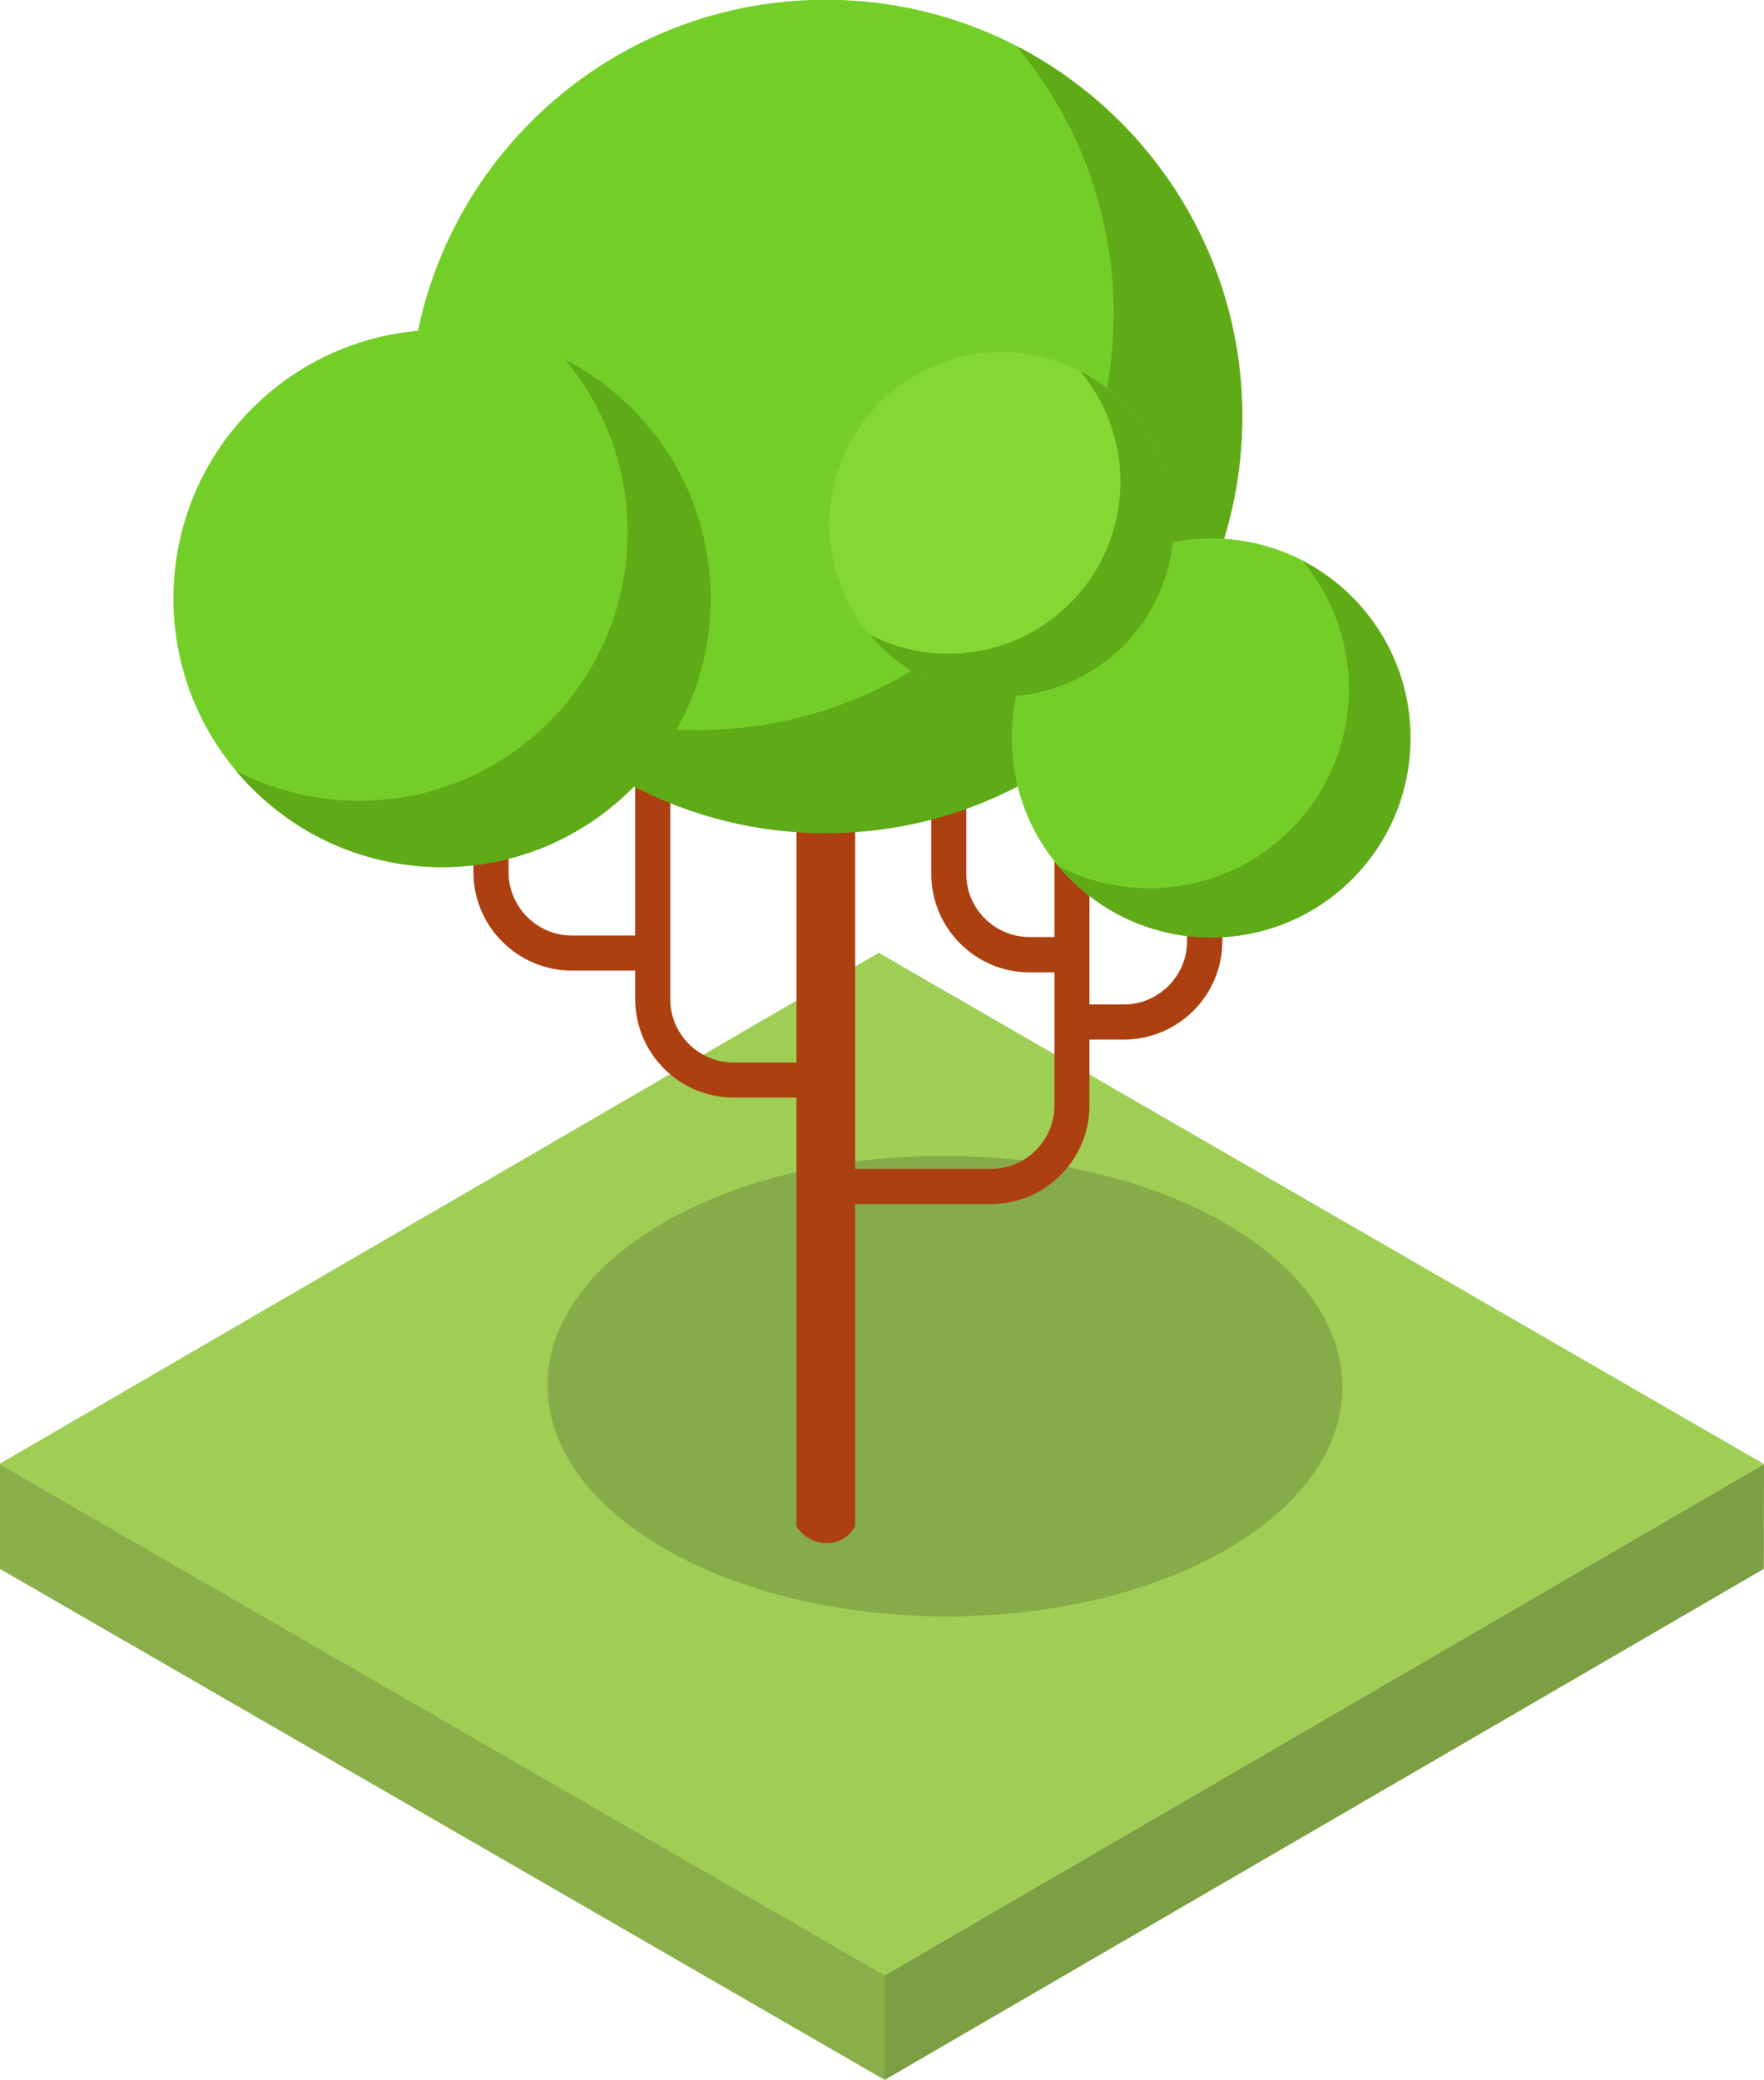 <?xml version="1.0" encoding="UTF-8" standalone="no"?>
<!-- Created with Inkscape (http://www.inkscape.org/) -->

<svg
   xmlns:dc="http://purl.org/dc/elements/1.1/"
   xmlns:cc="http://creativecommons.org/ns#"
   xmlns:rdf="http://www.w3.org/1999/02/22-rdf-syntax-ns#"
   xmlns:svg="http://www.w3.org/2000/svg"
   xmlns="http://www.w3.org/2000/svg"
   xmlns:sodipodi="http://sodipodi.sourceforge.net/DTD/sodipodi-0.dtd"
   xmlns:inkscape="http://www.inkscape.org/namespaces/inkscape"
   width="44.471mm"
   height="52.418mm"
   viewBox="0 0 44.471 52.418"
   version="1.1"
   id="svg282277"
   inkscape:version="0.92.3 (2405546, 2018-03-11)"
   sodipodi:docname="plants-9.svg">
  <defs
     id="defs282271">
    <clipPath
       id="clipPath75203"
       clipPathUnits="userSpaceOnUse">
      <path
         inkscape:connector-curvature="0"
         id="path75201"
         d="m 1515.52,3047.2 h 56.77 v -32.88 h -56.77 z" />
    </clipPath>
  </defs>
  <sodipodi:namedview
     id="base"
     pagecolor="#ffffff"
     bordercolor="#666666"
     borderopacity="1.0"
     inkscape:pageopacity="0.0"
     inkscape:pageshadow="2"
     inkscape:zoom="0.35"
     inkscape:cx="479.75455"
     inkscape:cy="-192.37085"
     inkscape:document-units="mm"
     inkscape:current-layer="layer1"
     showgrid="false"
     fit-margin-top="0"
     fit-margin-left="0"
     fit-margin-right="0"
     fit-margin-bottom="0"
     inkscape:window-width="1366"
     inkscape:window-height="716"
     inkscape:window-x="-8"
     inkscape:window-y="-8"
     inkscape:window-maximized="1" />
  <g
     inkscape:label="Layer 1"
     inkscape:groupmode="layer"
     id="layer1"
     transform="translate(204.42,-45.517)">
    <g
       id="g75185"
       transform="matrix(0.353,0,0,-0.353,-159.949,82.415)">
      <path
         d="m 0,0 -0.014,-7.488 -62.821,-36.505 0.019,7.485 z"
         style="fill:#7b9f42;fill-opacity:1;fill-rule:nonzero;stroke:none"
         id="path75187"
         inkscape:connector-curvature="0" />
    </g>
    <g
       id="g75189"
       transform="matrix(0.353,0,0,-0.353,-182.109,95.295)">
      <path
         d="m 0,0 -0.019,-7.485 -63.225,36.505 0.019,7.484 z"
         style="fill:#8aaf4a;fill-opacity:1;fill-rule:nonzero;stroke:none"
         id="path75191"
         inkscape:connector-curvature="0" />
    </g>
    <g
       id="g75193"
       transform="matrix(0.353,0,0,-0.353,-159.949,82.415)">
      <path
         d="m 0,0 -62.816,-36.508 -63.225,36.505 62.816,36.504 z"
         style="fill:#9fce55;fill-opacity:1;fill-rule:nonzero;stroke:none"
         id="path75195"
         inkscape:connector-curvature="0" />
    </g>
    <g
       id="g75197"
       transform="matrix(0.353,0,0,-0.353,-725.596,1150.31)">
      <g
         id="g75199" />
      <g
         id="g75211">
        <g
           clip-path="url(#clipPath75203)"
           id="g75209"
           style="opacity:0.19">
          <g
             transform="translate(1563.91,3042.392)"
             id="g75207">
            <path
               d="M 0,0 C 11.107,-6.42 11.202,-16.856 0.146,-23.279 -10.904,-29.687 -28.897,-29.663 -40,-23.249 -51.118,-16.856 -51.208,-6.42 -40.158,0 -29.099,6.426 -11.105,6.405 0,0"
               style="fill:#181816;fill-opacity:1;fill-rule:nonzero;stroke:none"
               id="path75205"
               inkscape:connector-curvature="0" />
          </g>
        </g>
      </g>
    </g>
    <g
       id="g75213"
       transform="matrix(0.353,0,0,-0.353,-182.862,83.981)">
      <path
         d="M 0,0 V 0 C -0.877,-1.644 -3.222,-1.589 -4.188,0 V 84.986 H 0 Z"
         style="fill:#ad4010;fill-opacity:1;fill-rule:nonzero;stroke:none"
         id="path75215"
         inkscape:connector-curvature="0" />
    </g>
    <g
       id="g75217"
       transform="matrix(0.353,0,0,-0.353,-179.436,75.863)">
      <path
         d="M 0,0 H -11.805 V 2.511 H 0 c 2.49,0 4.53,2.038 4.53,4.526 v 50.256 h 2.5 V 7.037 C 7.03,3.164 3.875,0 0,0"
         style="fill:#ad4010;fill-opacity:1;fill-rule:nonzero;stroke:none"
         id="path75219"
         inkscape:connector-curvature="0" />
    </g>
    <g
       id="g75221"
       transform="matrix(0.353,0,0,-0.353,-183.948,73.179)">
      <path
         d="m 0,0 h -5.604 c -3.88,0 -7.027,3.161 -7.027,7.04 v 44.349 h 2.503 V 7.04 c 0,-2.512 2.031,-4.538 4.524,-4.538 H 0 Z"
         style="fill:#ad4010;fill-opacity:1;fill-rule:nonzero;stroke:none"
         id="path75223"
         inkscape:connector-curvature="0" />
    </g>
    <g
       id="g75225"
       transform="matrix(0.353,0,0,-0.353,-176.088,71.717)">
      <path
         d="M 0,0 H -3.712 V 2.505 H 0 c 2.49,0 4.517,2.035 4.517,4.531 v 32.731 h 2.52 V 7.036 C 7.037,3.154 3.877,0 0,0"
         style="fill:#ad4010;fill-opacity:1;fill-rule:nonzero;stroke:none"
         id="path75227"
         inkscape:connector-curvature="0" />
    </g>
    <g
       id="g75229"
       transform="matrix(0.353,0,0,-0.353,-187.882,69.979)">
      <path
         d="m 0,0 h -5.999 c -3.887,0 -7.039,3.157 -7.039,7.027 v 31.839 h 2.51 V 7.027 c 0,-2.484 2.023,-4.522 4.529,-4.522 H 0 Z"
         style="fill:#ad4010;fill-opacity:1;fill-rule:nonzero;stroke:none"
         id="path75231"
         inkscape:connector-curvature="0" />
    </g>
    <g
       id="g75233"
       transform="matrix(0.353,0,0,-0.353,-177.398,70.024)">
      <path
         d="m 0,0 h -3.02 c -3.874,0 -7.021,3.161 -7.021,7.034 v 34.403 h 2.5 V 7.034 c 0,-2.493 2.039,-4.511 4.521,-4.511 H 0 Z"
         style="fill:#ad4010;fill-opacity:1;fill-rule:nonzero;stroke:none"
         id="path75235"
         inkscape:connector-curvature="0" />
    </g>
    <g
       id="g75237"
       transform="matrix(0.353,0,0,-0.353,-192.732,62.373)">
      <path
         d="M 0,0 H -2.02 V 1.685 H 0 c 1.35,0 2.447,1.089 2.447,2.442 v 9.557 H 4.122 V 4.127 C 4.122,1.861 2.271,0 0,0"
         style="fill:#ad4010;fill-opacity:1;fill-rule:nonzero;stroke:none"
         id="path75239"
         inkscape:connector-curvature="0" />
    </g>
    <g
       id="g75241"
       transform="matrix(0.353,0,0,-0.353,-174.05,57.212)">
      <path
         d="m 0,0 h -3.729 c -2.274,0 -4.112,1.858 -4.112,4.118 v 8.689 h 1.663 V 4.118 c 0,-1.344 1.089,-2.436 2.449,-2.436 H 0 Z"
         style="fill:#ad4010;fill-opacity:1;fill-rule:nonzero;stroke:none"
         id="path75243"
         inkscape:connector-curvature="0" />
    </g>
    <g
       id="g75245"
       transform="matrix(0.353,0,0,-0.353,-173.104,56.01)">
      <path
         d="m 0,0 c 0,-16.431 -13.319,-29.744 -29.753,-29.744 -16.432,0 -29.739,13.313 -29.739,29.744 0,16.437 13.307,29.744 29.739,29.744 C -13.319,29.744 0,16.437 0,0"
         style="fill:#73cf28;fill-opacity:1;fill-rule:nonzero;stroke:none"
         id="path75247"
         inkscape:connector-curvature="0" />
    </g>
    <g
       id="g75249"
       transform="matrix(0.353,0,0,-0.353,-178.796,46.678)">
      <path
         d="m 0,0 c 4.326,-5.174 6.944,-11.819 6.944,-19.098 0,-16.437 -13.324,-29.743 -29.757,-29.743 -4.916,0 -9.537,1.191 -13.614,3.301 5.461,-6.519 13.654,-10.658 22.809,-10.658 16.433,0 29.753,13.313 29.753,29.744 C 16.135,-14.94 9.576,-4.944 0,0"
         style="fill:#5faa17;fill-opacity:1;fill-rule:nonzero;stroke:none"
         id="path75251"
         inkscape:connector-curvature="0" />
    </g>
    <g
       id="g75253"
       transform="matrix(0.353,0,0,-0.353,-186.505,60.6)">
      <path
         d="m 0,0 c 0,-10.583 -8.581,-19.176 -19.187,-19.176 -10.592,0 -19.177,8.593 -19.177,19.176 0,10.589 8.585,19.188 19.177,19.188 C -8.581,19.188 0,10.589 0,0"
         style="fill:#73cf28;fill-opacity:1;fill-rule:nonzero;stroke:none"
         id="path75255"
         inkscape:connector-curvature="0" />
    </g>
    <g
       id="g75257"
       transform="matrix(0.353,0,0,-0.353,-190.173,54.581)">
      <path
         d="m 0,0 c 2.784,-3.34 4.465,-7.635 4.465,-12.316 0,-10.607 -8.587,-19.181 -19.179,-19.181 -3.166,0 -6.14,0.775 -8.782,2.131 3.518,-4.202 8.8,-6.872 14.708,-6.872 10.605,0 19.186,8.592 19.186,19.175 C 10.398,-9.622 6.177,-3.19 0,0"
         style="fill:#5faa17;fill-opacity:1;fill-rule:nonzero;stroke:none"
         id="path75259"
         inkscape:connector-curvature="0" />
    </g>
    <g
       id="g75261"
       transform="matrix(0.353,0,0,-0.353,-168.863,64.116)">
      <path
         d="m 0,0 c 0,-7.862 -6.362,-14.24 -14.231,-14.24 -7.87,0 -14.241,6.378 -14.241,14.24 0,7.875 6.371,14.249 14.241,14.249 C -6.362,14.249 0,7.875 0,0"
         style="fill:#73cf28;fill-opacity:1;fill-rule:nonzero;stroke:none"
         id="path75263"
         inkscape:connector-curvature="0" />
    </g>
    <g
       id="g75265"
       transform="matrix(0.353,0,0,-0.353,-171.588,59.648)">
      <path
         d="m 0,0 c 2.074,-2.478 3.324,-5.663 3.324,-9.141 0,-7.862 -6.365,-14.246 -14.243,-14.246 -2.346,0 -4.56,0.578 -6.511,1.584 2.617,-3.116 6.536,-5.103 10.924,-5.103 7.869,0 14.232,6.378 14.232,14.24 C 7.726,-7.15 4.591,-2.364 0,0"
         style="fill:#5faa17;fill-opacity:1;fill-rule:nonzero;stroke:none"
         id="path75267"
         inkscape:connector-curvature="0" />
    </g>
    <g
       id="g75269"
       transform="matrix(0.353,0,0,-0.353,-174.835,58.731)">
      <path
         d="m 0,0 c 0,-6.77 -5.504,-12.283 -12.283,-12.283 -6.788,0 -12.293,5.513 -12.293,12.283 0,6.803 5.505,12.301 12.293,12.301 C -5.504,12.301 0,6.803 0,0"
         style="fill:#83d832;fill-opacity:1;fill-rule:nonzero;stroke:none"
         id="path75271"
         inkscape:connector-curvature="0" />
    </g>
    <g
       id="g75273"
       transform="matrix(0.353,0,0,-0.353,-177.184,54.873)">
      <path
         d="m 0,0 c 1.782,-2.14 2.861,-4.887 2.861,-7.877 0,-6.803 -5.501,-12.295 -12.28,-12.295 -2.032,0 -3.945,0.497 -5.625,1.359 2.257,-2.691 5.632,-4.406 9.42,-4.406 6.779,0 12.283,5.513 12.283,12.283 C 6.659,-6.168 3.951,-2.047 0,0"
         style="fill:#5faa17;fill-opacity:1;fill-rule:nonzero;stroke:none"
         id="path75275"
         inkscape:connector-curvature="0" />
    </g>
  </g>
</svg>
